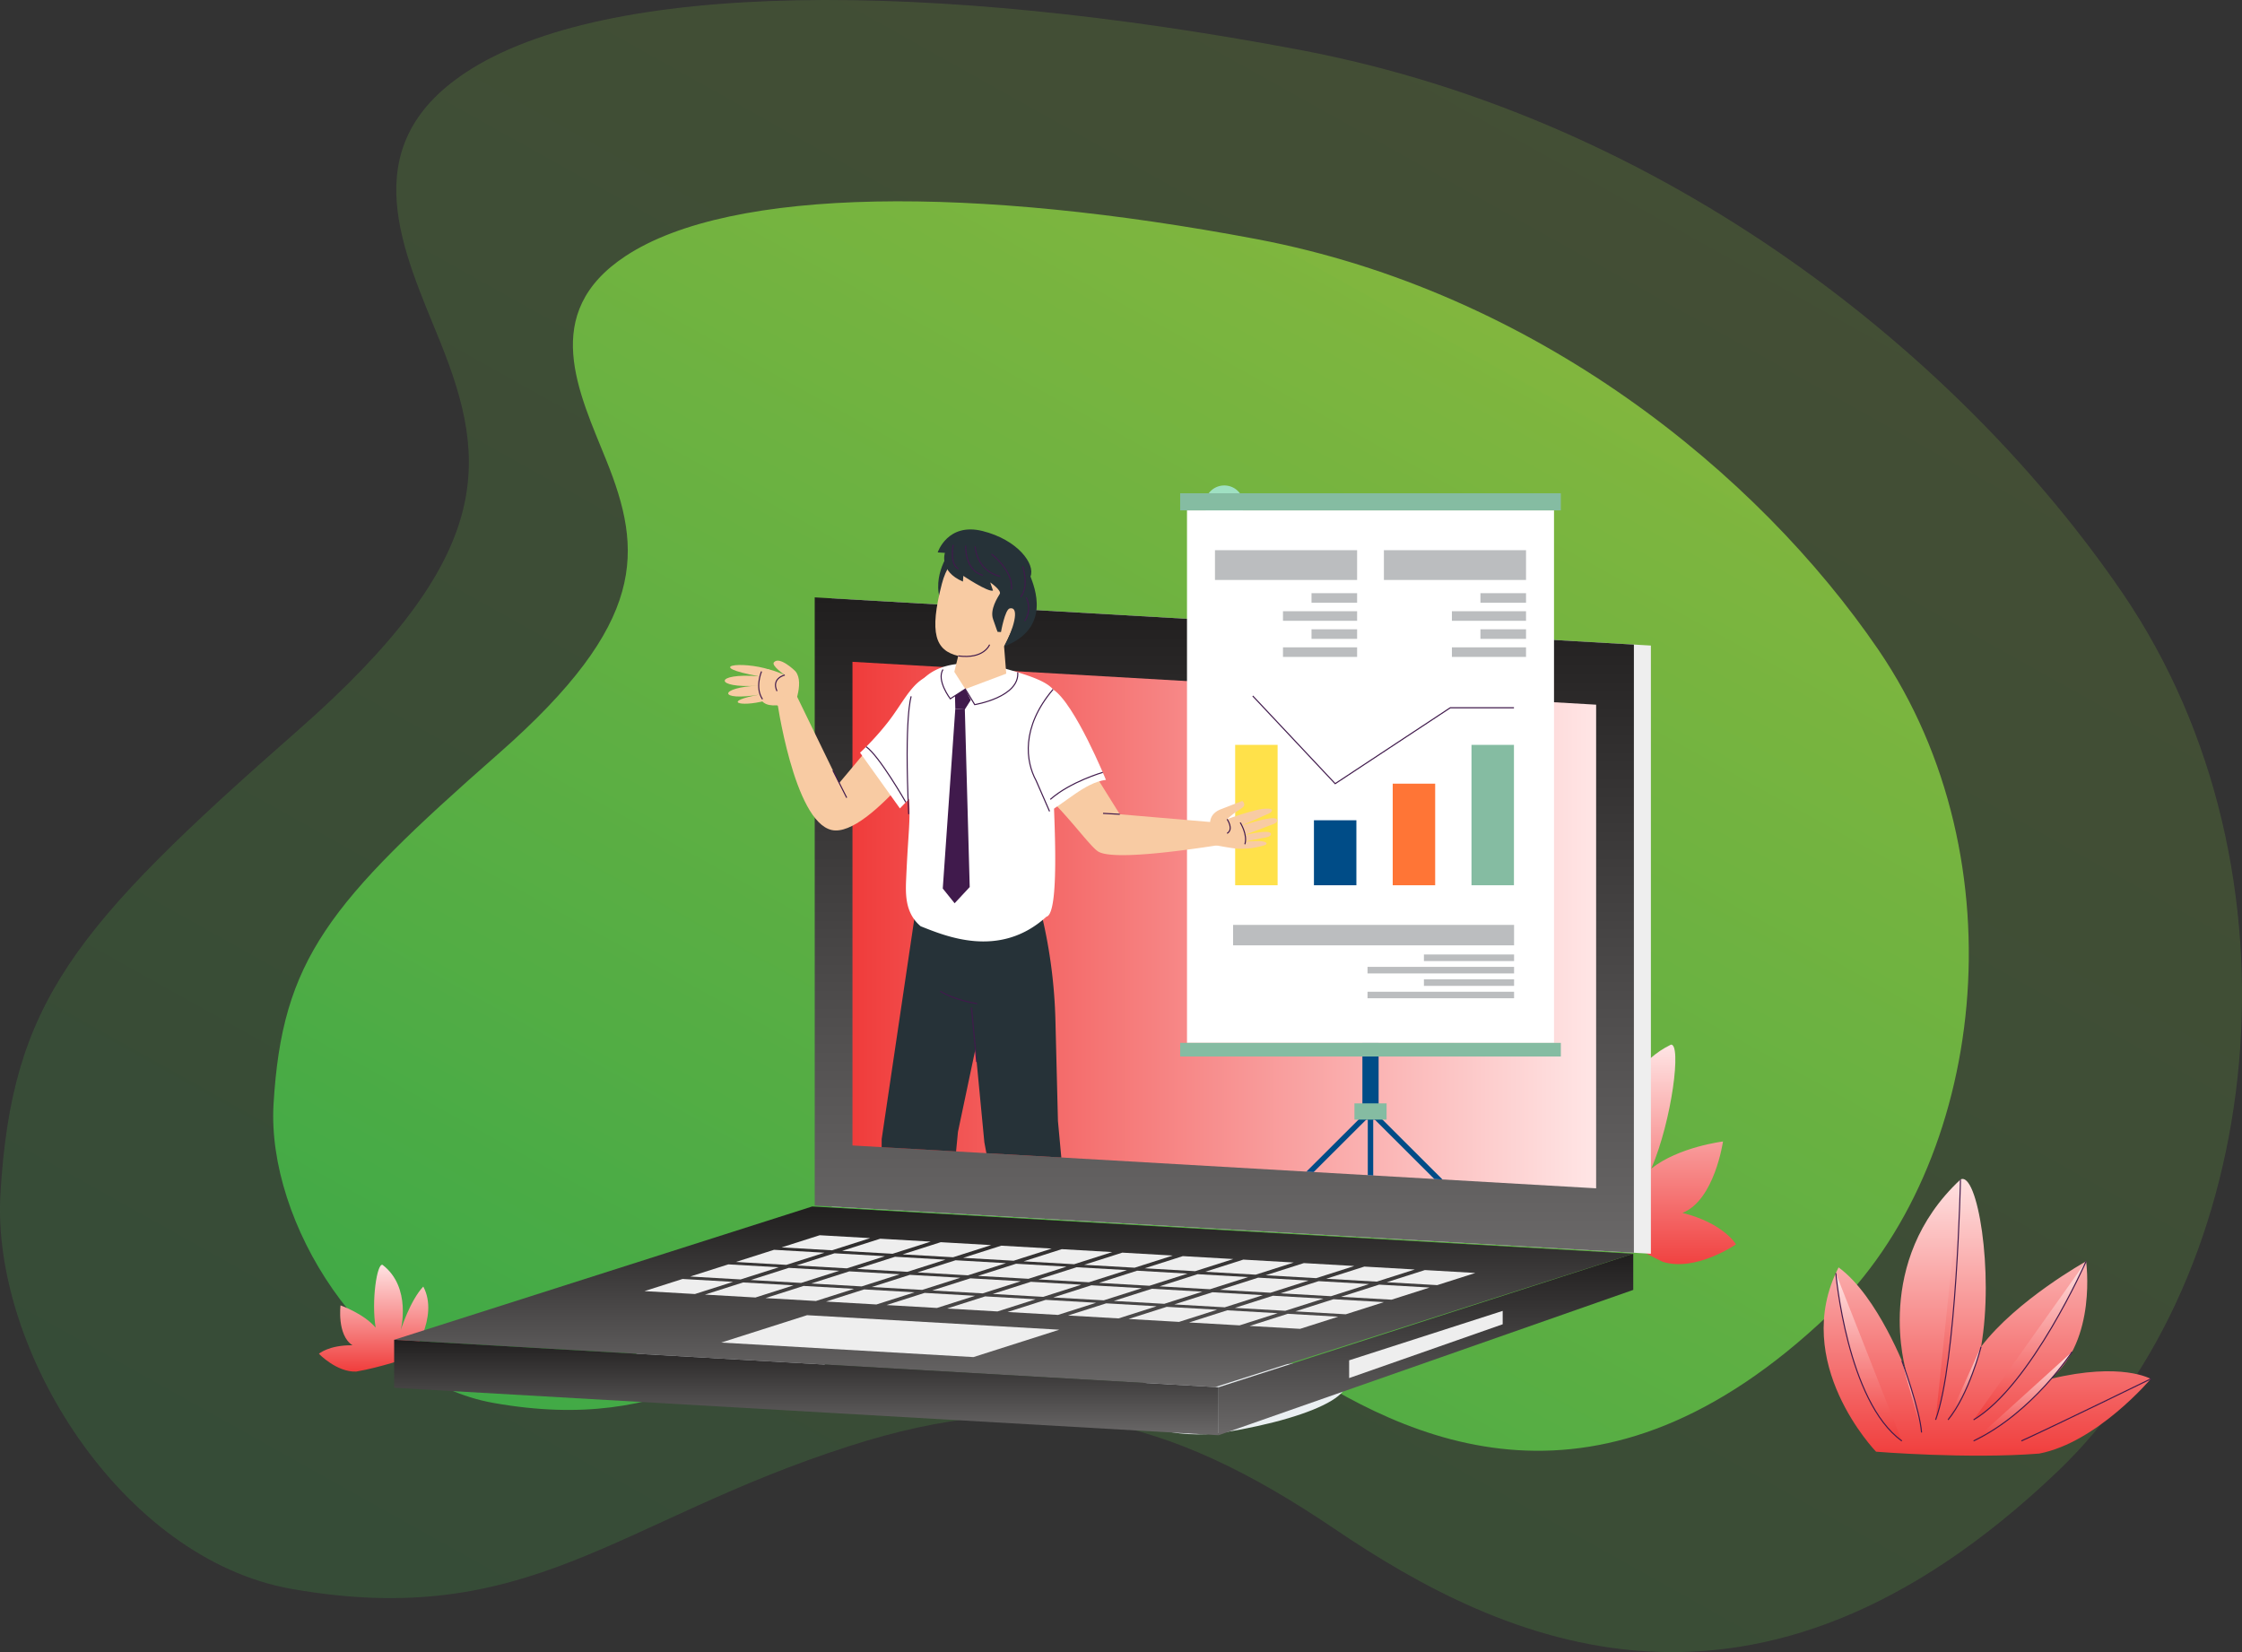 <svg xmlns="http://www.w3.org/2000/svg" xmlns:xlink="http://www.w3.org/1999/xlink" width="1169.507" height="861.742"><rect width="100%" height="100%" fill="#333333" stroke="none"/><defs><linearGradient id="b" x1=".147" y1="1.029" x2=".801" y2=".143" gradientUnits="objectBoundingBox"><stop offset="0" stop-color="#3cb64a"/><stop offset="1" stop-color="#8cc63f"/></linearGradient><linearGradient id="a" x1=".5" x2=".5" y2="1" gradientUnits="objectBoundingBox"><stop offset="0" stop-color="#ffe6e6"/><stop offset="1" stop-color="#f03c3b"/></linearGradient><linearGradient id="c" x1=".5" x2=".5" y2="1" gradientUnits="objectBoundingBox"><stop offset="0" stop-color="#201e1e"/><stop offset="1" stop-color="#6a6868"/></linearGradient><linearGradient id="d" x1="1" y1=".5" x2="0" y2=".5" xlink:href="#a"/><clipPath id="e"><path data-name="Path 2614" d="M238.014 501.973l387.918 22.353v-406.7l-496.424 22.659z" transform="translate(-129.508 -117.623)" fill="none"/></clipPath></defs><g data-name="Group 97721"><path data-name="Path 34596" d="M2725.624-4777.609c107.637-102.747 133.352-312.53 33.654-458.39-83.1-121.573-236.157-246.625-429.033-283.079s-361.85-36.415-434.928 11.745c-59.8 39.413-32 94.3-13.25 140.94 25.036 62.267 28.726 111.7-74.267 202.156-117.571 103.255-149.395 142.015-155.288 241.858-4.793 81.2 63 190.43 151.962 206.083 123.845 21.789 169.814-35.766 290.976-74.564 97.2-31.126 164.611-16.571 252.735 43.082s219.48 120.956 377.439-29.831z" transform="translate(-1652.272 5545.092)" opacity=".19" fill="url(#b)"/><path data-name="Path 34597" d="M2464.044-4964.647c81.406-77.707 100.854-236.365 25.453-346.679-62.846-91.945-178.6-186.522-324.476-214.092s-273.666-27.541-328.935 8.882c-45.229 29.808-24.2 71.319-10.021 106.592 18.935 47.092 21.725 84.479-56.168 152.89-88.918 78.091-112.986 107.406-117.444 182.917-3.625 61.413 47.648 144.021 114.928 155.859 93.664 16.479 128.43-27.049 220.064-56.393 73.51-23.541 124.494-12.532 191.142 32.583s165.994 91.481 285.457-22.559z" transform="translate(-1509.766 5650.097)" opacity=".87" fill="url(#b)"/><g data-name="Group 9332"><g data-name="Group 97720"><path data-name="Path 2499" d="M691.071 712.205c29.213 10.642-2.512 26.834-52.43 34.93s-109.534-33.062 48.293-36.264" fill="#eaeff2"/><path data-name="Path 2500" d="M394.847 723.124c-85.106-3.277-79.4-41.037-27.749-34.461s101.087 37.285 27.749 34.461z" fill="#eaeff2"/><g data-name="Group 97697"><path data-name="Path 2504" d="M38.849 341.277s-15.482-46.8 7.163-73.66c8.22 16.945 8.885 49.024 8.885 49.024s1.046-45.575 33.421-61.289c5.564-.571.591 39.286-10.221 64.621 14.389-11.351 37.369-14.1 37.369-14.1s-4.366 30.605-21.139 37.246c21.471 5.345 27.915 16.4 27.915 16.4s-20.926 14.5-38.177 9.118c-20.365-9.592-45.216-27.36-45.216-27.36z" transform="translate(783.307 289.538)" fill="url(#a)"/></g><g data-name="Group 97700"><path data-name="Path 2523" d="M423.554 365.638s15.043-20.807 6.54-36.754c-6.868 7.2-11.772 22.73-11.772 22.73s5.886-22.311-9.483-34.064c-2.943-.984-5.886 19.044-3.6 32.745-6.214-7.349-18.313-11.6-18.313-11.6s-1.961 15.447 6.214 20.807c-12.425-.121-17.494 4.443-17.494 4.443s9.319 9.709 19.455 9.278c12.431-2.088 28.453-7.585 28.453-7.585z" transform="translate(-209.291 342.201)" fill="url(#a)"/></g><g data-name="Group 97701"><path data-name="Path 2524" d="M433.859 629.338l427.307 24.623V336.727l-427.31-24.623z" fill="#eee"/><path data-name="Path 2525" d="M119.777 483.5l427.31 24.623v-317.23l-427.31-24.623z" transform="translate(305.208 145.324)" fill="url(#c)"/><path data-name="Path 2526" d="M129.508 435.151L517.427 457.5V205.231l-387.919-22.353z" transform="translate(315.173 162.331)" fill="url(#d)"/><path data-name="Path 2527" d="M119.942 392.778l428.292 24.652L766.3 347.895l-428.29-24.652z" transform="translate(85.659 306.067)" fill="url(#c)"/><path data-name="Path 2528" d="M376.193 700.291l131.594 7.574 44.795-14.284-131.594-7.573z" fill="#eee"/><path data-name="Path 2529" d="M723.384 668.811l26.319 1.515 19.882-6.34-26.319-1.515z" fill="#eee"/><path data-name="Path 2530" d="M691.817 666.994l26.319 1.515 19.882-6.34-26.319-1.515z" fill="#eee"/><path data-name="Path 2531" d="M660.25 665.177l26.319 1.515 19.882-6.34-26.319-1.515z" fill="#eee"/><path data-name="Path 2532" d="M628.683 663.359l26.319 1.515 19.882-6.34-26.319-1.515z" fill="#eee"/><path data-name="Path 2533" d="M597.116 661.543l26.319 1.515 19.882-6.34-26.319-1.515z" fill="#eee"/><path data-name="Path 2534" d="M565.549 659.726l26.319 1.515 19.882-6.34-26.323-1.515z" fill="#eee"/><path data-name="Path 2535" d="M533.983 657.909l26.319 1.515 19.882-6.34-26.32-1.515z" fill="#eee"/><path data-name="Path 2536" d="M502.415 656.092l26.319 1.515 19.882-6.34-26.316-1.515z" fill="#eee"/><path data-name="Path 2537" d="M470.848 654.275l26.319 1.515 19.882-6.34-26.319-1.515z" fill="#eee"/><path data-name="Path 2538" d="M439.281 652.458l26.319 1.515 19.882-6.34-26.319-1.515z" fill="#eee"/><path data-name="Path 2539" d="M407.711 650.642l26.319 1.515 19.882-6.34-26.319-1.515z" fill="#eee"/><path data-name="Path 2540" d="M699.537 676.414l26.319 1.515 19.882-6.34-26.319-1.515z" fill="#eee"/><path data-name="Path 2541" d="M667.97 674.598l26.319 1.515 19.882-6.341-26.321-1.514z" fill="#eee"/><path data-name="Path 2542" d="M636.403 672.781l26.319 1.515 19.882-6.34-26.317-1.515z" fill="#eee"/><path data-name="Path 2543" d="M604.836 670.963l26.319 1.515 19.882-6.34-26.319-1.515z" fill="#eee"/><path data-name="Path 2544" d="M573.269 669.147l26.319 1.515 19.882-6.34-26.319-1.515z" fill="#eee"/><path data-name="Path 2545" d="M541.698 667.33l26.319 1.515 19.882-6.34-26.314-1.51z" fill="#eee"/><path data-name="Path 2546" d="M510.135 665.513l26.319 1.515 19.882-6.34-26.318-1.512z" fill="#eee"/><path data-name="Path 2547" d="M478.572 663.696l26.319 1.515 19.882-6.34-26.322-1.515z" fill="#eee"/><path data-name="Path 2548" d="M447.002 661.879l26.319 1.515 19.882-6.34-26.319-1.517z" fill="#eee"/><path data-name="Path 2549" d="M415.435 660.062l26.319 1.515 19.882-6.34-26.319-1.519z" fill="#eee"/><path data-name="Path 2550" d="M383.868 658.245l26.319 1.515 19.882-6.34-26.319-1.515z" fill="#eee"/><path data-name="Path 2551" d="M675.69 684.018l26.319 1.52 19.882-6.34-26.319-1.515z" fill="#eee"/><path data-name="Path 2552" d="M644.122 682.202l26.32 1.517 19.88-6.342-26.319-1.515z" fill="#eee"/><path data-name="Path 2553" d="M612.559 680.385l26.319 1.515 19.882-6.34-26.319-1.515z" fill="#eee"/><path data-name="Path 2554" d="M580.99 678.568l26.319 1.515 19.882-6.34-26.319-1.515z" fill="#eee"/><path data-name="Path 2555" d="M549.423 676.75l26.319 1.515 19.882-6.34-26.319-1.515z" fill="#eee"/><path data-name="Path 2556" d="M517.855 674.934l26.319 1.515 19.882-6.34-26.319-1.515z" fill="#eee"/><path data-name="Path 2557" d="M486.288 673.117l26.319 1.515 19.882-6.34-26.319-1.515z" fill="#eee"/><path data-name="Path 2558" d="M454.722 671.304l26.319 1.515 19.882-6.34-26.319-1.515z" fill="#eee"/><path data-name="Path 2559" d="M423.155 669.484l26.319 1.515 19.882-6.34-26.319-1.515z" fill="#eee"/><path data-name="Path 2560" d="M391.588 667.665l26.319 1.515 19.882-6.34-26.319-1.515z" fill="#eee"/><path data-name="Path 2561" d="M360.021 665.846l26.319 1.515 19.882-6.34-26.319-1.515z" fill="#eee"/><path data-name="Path 2562" d="M651.843 691.622l26.319 1.515 19.882-6.34-26.319-1.512z" fill="#eee"/><path data-name="Path 2563" d="M620.276 689.805l26.319 1.515 19.882-6.34-26.318-1.514z" fill="#eee"/><path data-name="Path 2564" d="M588.71 687.989l26.319 1.515 19.882-6.34-26.319-1.517z" fill="#eee"/><path data-name="Path 2565" d="M557.143 686.172l26.319 1.515 19.882-6.34-26.319-1.519z" fill="#eee"/><path data-name="Path 2566" d="M525.576 684.354l26.319 1.515 19.882-6.34-26.319-1.515z" fill="#eee"/><path data-name="Path 2567" d="M494.009 682.538l26.319 1.515 19.882-6.34-26.319-1.515z" fill="#eee"/><path data-name="Path 2568" d="M462.442 680.721l26.319 1.515 19.882-6.34-26.319-1.515z" fill="#eee"/><path data-name="Path 2569" d="M430.876 678.904l26.319 1.515 19.882-6.34-26.319-1.515z" fill="#eee"/><path data-name="Path 2570" d="M399.309 677.087l26.319 1.515 19.882-6.34-26.319-1.515z" fill="#eee"/><path data-name="Path 2571" d="M367.742 675.27l26.319 1.515 19.882-6.34-26.319-1.515z" fill="#eee"/><path data-name="Path 2572" d="M336.174 673.453l26.319 1.515 19.882-6.34-26.319-1.515z" fill="#eee"/><path data-name="Path 2573" d="M336.247 335.423v18.852l-216.305 75.8v-25.016z" transform="translate(515.715 318.539)" fill="url(#c)"/><path data-name="Path 2574" d="M783.855 683.764v6.981l-80.092 28.067v-9.263z" fill="#eee"/><path data-name="Path 2575" d="M656.867 407.367l-430.056-24.753V357.6l430.056 24.753z" transform="translate(-21.21 341.247)" fill="url(#c)"/></g><path data-name="Path 2576" d="M628.478 263.38a10.162 10.162 0 1010.163-10.161 10.163 10.163 0 00-10.163 10.161z" fill="#9fe0c2"/><g data-name="Group 97713"><g data-name="Group 97712" clip-path="url(#e)" transform="translate(336.175 213.131)"><g data-name="Group 97711"><g data-name="Group 97710"><g data-name="Group 97702" fill="none" stroke="#004c87" stroke-miterlimit="10" stroke-width="2.835"><path data-name="Line 58" d="M445.143 432.897l-66.414-66.266"/><path data-name="Line 59" d="M312.315 432.897l66.414-66.266"/></g><path data-name="Line 60" fill="none" stroke="#004c87" stroke-miterlimit="10" stroke-width="2.835" d="M378.729 432.897V356.91"/><path data-name="Rectangle 11507" fill="#004c87" d="M374.5 330.821h8.46v40.04h-8.46z"/><path data-name="Rectangle 11508" fill="#85bca2" d="M370.344 362.402h16.771v8.459h-16.771z"/><path data-name="Rectangle 11509" fill="#fff" d="M283.004 53.068h191.451v277.754H283.004z"/><path data-name="Rectangle 11510" fill="#85bca2" d="M279.442 330.821h198.575v7.124H279.442z"/><path data-name="Rectangle 11511" fill="#85bca2" d="M279.442 44.163h198.575v8.905H279.442z"/><g data-name="Group 97707"><g data-name="Group 97704"><g data-name="Group 97703" fill="#bbbdbf"><path data-name="Rectangle 11512" d="M385.715 73.844h74.143v15.538h-74.143z"/><path data-name="Rectangle 11513" d="M436.071 96.288h23.788v4.985h-23.788z"/><path data-name="Rectangle 11514" d="M421.191 105.705h38.667v4.985h-38.667z"/><path data-name="Rectangle 11515" d="M436.071 115.121h23.788v4.985h-23.788z"/><path data-name="Rectangle 11516" d="M421.191 124.538h38.667v4.985h-38.667z"/></g></g><g data-name="Group 97706"><g data-name="Group 97705" fill="#bbbdbf"><path data-name="Rectangle 11517" d="M297.6 73.844h74.144v15.538H297.6z"/><path data-name="Rectangle 11518" d="M347.956 96.288h23.788v4.985h-23.788z"/><path data-name="Rectangle 11519" d="M333.076 105.705h38.667v4.985h-38.667z"/><path data-name="Rectangle 11520" d="M347.956 115.121h23.788v4.985h-23.788z"/><path data-name="Rectangle 11521" d="M333.076 124.538h38.667v4.985h-38.667z"/></g></g></g><g data-name="Group 97709"><g data-name="Group 97708" fill="#bbbdbf"><path data-name="Rectangle 11522" d="M307.041 269.289h146.58v10.686h-146.58z"/><path data-name="Rectangle 11523" d="M406.593 284.724h47.028v3.428h-47.028z"/><path data-name="Rectangle 11524" d="M377.177 291.199h76.445v3.428h-76.445z"/><path data-name="Rectangle 11525" d="M406.593 297.675h47.028v3.428h-47.028z"/><path data-name="Rectangle 11526" d="M377.177 304.151h76.445v3.428h-76.445z"/></g><path data-name="Rectangle 11527" fill="#85bca2" d="M431.409 175.397h22.145v73.237h-22.145z"/><path data-name="Rectangle 11528" fill="#ff7536" d="M390.316 195.644h22.145v52.99h-22.145z"/><path data-name="Rectangle 11529" fill="#004c87" d="M349.222 214.728h22.145v33.906h-22.145z"/><path data-name="Rectangle 11530" fill="#ffe14a" d="M308.129 175.397h22.145v73.237h-22.145z"/></g><path data-name="Path 2577" d="M453.555 156.042H420.34l-60.044 39.6-43-45.763" fill="none" stroke="#401a4c" stroke-miterlimit="10" stroke-width=".567"/></g><path data-name="Path 2578" d="M158.805 75.381s-10.488 14.229-2.736 28.579c14.034-2.345 12.542-26.62 2.736-28.579z" fill="#263238"/><path data-name="Path 2579" d="M78.87 137.154c-.472-.607-8.543-8.26-11.365-4.789-1.407 1.731 5.7 6.594 5.7 6.594s-11.233-4.981-11.209-2.453c-2.947 8.736-5.133 19.139 7.088 18.265l8.062 2.469s6.592-13.83 1.724-20.086z" fill="#f8cba3"/><path data-name="Path 2580" d="M127.783 164.064l-26.256 31.3-22.773-46.877-9.825 2.374s8.912 64.56 28.777 68.954 60.978-55.128 60.978-55.128z" fill="#f8cba3"/><path data-name="Path 2581" d="M310.113 222.015c-.449-2.726-4.2-2.886-4.131-5.461l-58.029-4.955-13.395-21.45c-9.788 5.732-15.413 4.742-22.851 13.692 11.4 11.286 20.493 24.08 24.768 27.053 7.829 5.445 53.151-1.453 74.3-5.048a289.013 289.013 0 01-.662-3.831z" fill="#f8cba3"/><path data-name="Path 2582" d="M145.35 497.092a15.126 15.126 0 01-10.776.711c-4.307-2.014-2.882-8.353-6.685-10.173l-1.131 2.678c-2.368 5.59-34.06 16.143-34.06 16.143l.184 7.8 52.881-.856z" fill="#4b4be3"/><path data-name="Path 2583" d="M134.573 497.803a15.126 15.126 0 0010.776-.711l-.51-19.35-11.755-2.388-5.2 12.276c3.807 1.82 2.382 8.159 6.689 10.173z" fill="#f8cba3"/><path data-name="Path 2584" d="M185.18 274.619l-21.654 102.659-10.515 109.455-29.666-3.372.4-102.369 18.154-122.5 40.113-.943z" fill="#263238"/><path data-name="Path 2585" d="M220.22 492.715a15.128 15.128 0 01-10.452 2.712c-4.609-1.174-4.394-7.669-8.469-8.744l-.613 2.842c-1.279 5.934-30.441 22.222-30.441 22.222l1.637 7.635 51.791-10.723z" fill="#4b4be3"/><path data-name="Path 2586" d="M209.768 495.427a15.128 15.128 0 0010.452-2.712l-4.115-18.912-12-.152-2.809 13.033c4.077 1.074 3.863 7.569 8.472 8.743z" fill="#f8cba3"/><path data-name="Path 2587" d="M214.376 319.103l1.314 52.515 10.121 109.489-29.773 2.23-18.738-100.64-11.7-122.167 37.273-15.063 4.669 20.054a265.651 265.651 0 016.834 53.582z" fill="#263238"/><path data-name="Path 2588" d="M297.183 223.541s-6.869-10.869 3.931-14.729l10.752-4.174a2.694 2.694 0 011.012 1.9c-.032 1.425-1.929 2.21-4.576 4.056a36.582 36.582 0 00-4.368 3.585 137.652 137.652 0 0117.048-5.171c.569-.119 8.483-1.305 5.756 1.55a3.5 3.5 0 01-1.168.71q-7.116 3.142-14.223 6.3 17.5-5.592 18.587-3.212c.579 1.271-1.081 2.066-1.955 2.4l-15.051 5.712c1.668-.326 13.1-3.093 13.838-.773.559 1.745-3.672 2.154-4.609 2.338l-9.312 1.828c2.23-.109 4.451-.3 6.687-.275a14.181 14.181 0 013.765.34c1.441.425 1.761 1.3 0 1.858a41.95 41.95 0 01-13.083 1.809c-3.315-.032-14.678-2.255-19.546-3.3" fill="#f8cba3"/><path data-name="Path 2589" d="M146.393 140.073c12.543-11.173 34.143-6.6 42.415-4.269 13.407 3.787 20.987 6.736 24.321 10.65-.729 10.187-.882 26.43-.532 37.588.629 20.054 4.765 79.256-2.915 80.979-24.59 22.339-52.966 9.94-65.6 4.993a20.585 20.585 0 01-2.67-2.692c-5.473-6.665-5.214-15.115-4.89-22.386.834-18.706 1.573-24.262 1.714-32.06.219-12.065-1.289-12.964-1.611-24.387-.591-21.118-1.089-38.745 9.768-48.416z" fill="#fff"/><path data-name="Path 2590" d="M182.089 177.806s15.174-41.755 31.04-31.352c11.428 7.495 27.589 47.194 27.589 47.194-11.247 1.473-21.363 12.365-31.7 17.716-8.579-20.827-26.929-33.558-26.929-33.558z" fill="#fff"/><path data-name="Line 61" fill="none" stroke="#401a4c" stroke-miterlimit="10" stroke-width=".567" d="M247.953 211.599l-8.735-.48"/><path data-name="Line 62" fill="none" stroke="#401a4c" stroke-miterlimit="10" stroke-width=".567" d="M170.565 312.379l2.725 28.451"/><path data-name="Path 2591" d="M173.556 310.387s-11.241-1.609-19.289-6.515" fill="none" stroke="#401a4c" stroke-miterlimit="10" stroke-width=".567"/><path data-name="Path 2592" d="M155.307 140.886c-1.789.079-3.746-2.753-6.991-1.512-8.916 3.408-13.369 13.968-21.167 23.993a140.191 140.191 0 01-14.7 16.1l20.8 29.067 26.753-27.646z" fill="#fff"/><path data-name="Path 2593" d="M139.14 150.073s-3.708 10.057-1.3 61.455" fill="none" stroke="#401a4c" stroke-miterlimit="10" stroke-width=".567"/><path data-name="Path 2594" d="M161.62 137.285l2.048-8.29c-11.9-2.811-15.251-11.731-8.513-37.677 8.2-31.565 42.727-17.283 44.423-5.445s-11.988 38.212-11.988 38.212l1.127 14.166-21.349 8.034z" fill="#f8cba3"/><path data-name="Path 2595" d="M180.035 123.116s-2.852 7.7-16.368 5.882" fill="none" stroke="#401a4c" stroke-miterlimit="10" stroke-width=".567"/><path data-name="Path 2596" d="M65.176 136.114c-14.8-4.708-34.714-1.87-5.426 3.53-23.632-2.03-23.936 6.491-.3 4.862-20.708.81-21.614 8.4.83 4.633-19.933 3.508-11.057 6.87 2.858 3.212" fill="#f8cba3"/><path data-name="Path 2597" d="M73.209 138.96s-7.2 1.646-4.076 8.385" fill="none" stroke="#401a4c" stroke-miterlimit="10" stroke-width=".567"/><path data-name="Path 2598" d="M61.067 137.087s-3.627 8.426.508 14.5" fill="none" stroke="#401a4c" stroke-miterlimit="10" stroke-width=".567"/><path data-name="Line 63" fill="none" stroke="#401a4c" stroke-miterlimit="10" stroke-width=".567" d="M98.304 188.731l7.194 14.241"/><path data-name="Path 2599" d="M156.726 75.249s-3.263 9.594 9.4 14.972c.194-2.036.188-2.981.188-2.981s12.776 8.558 15.508 7.693l-1.465-4.283s6.044 4.167 4.981 5.993-5.238 8.1-3.51 13.142 2.354 6.653 2.354 6.653l1.787.113s2.087-11.788 4.566-12.326c5.623-1.22 1.68 11.638-2.941 19.856 25-9.628 15.652-31.35 13.771-36.515 2.617-6.459-6.673-19.141-24.99-23.713s-23.414 11.158-23.414 11.158z" fill="#263238"/><path data-name="Path 2600" d="M167.535 71.513s-.553 12.929 9.009 15.427" fill="none" stroke="#401a4c" stroke-miterlimit="10" stroke-width=".567"/><path data-name="Path 2601" d="M172.507 71.829s.35 12.67 13.089 15.684" fill="none" stroke="#401a4c" stroke-miterlimit="10" stroke-width=".567"/><path data-name="Path 2602" d="M161.043 71.102s-2.067 10 2.773 12.51" fill="none" stroke="#401a4c" stroke-miterlimit="10" stroke-width=".567"/><path data-name="Path 2603" d="M180.972 75.867s11.442 8.564 10.5 18.461" fill="none" stroke="#401a4c" stroke-miterlimit="10" stroke-width=".567"/><path data-name="Path 2604" d="M197.283 82.261s3.536 10.094-1.014 16.02" fill="none" stroke="#401a4c" stroke-miterlimit="10" stroke-width=".567"/><path data-name="Path 2605" d="M199.109 98.461a12.437 12.437 0 01-.785 12.391" fill="none" stroke="#401a4c" stroke-miterlimit="10" stroke-width=".567"/><path data-name="Path 2606" d="M194.711 137.538c1.05 13.008-22.438 16.868-22.438 16.868l-4.9-8.124-7.841 5.082s-7.343-9.584-3.821-15.279" fill="none" stroke="#401a4c" stroke-miterlimit="10" stroke-width=".567"/><path data-name="Path 2607" d="M170.205 152.04l-3.084 4.871-4.973-.315-.175-6.817 5.4-3.5z" fill="#401a4c"/><path data-name="Path 2608" d="M167.121 156.91l2.544 92.646-7.872 8.46-6.185-7.694 6.539-93.727z" fill="#401a4c"/><path data-name="Path 2609" d="M239.074 189.754s-16.842 4.813-27.367 14.087" fill="none" stroke="#401a4c" stroke-miterlimit="10" stroke-width=".567"/><path data-name="Path 2610" d="M211.31 210.087l-7.023-16.073c-5.347-9.794-8.029-27.638 8.843-47.56" fill="none" stroke="#401a4c" stroke-miterlimit="10" stroke-width=".567"/><path data-name="Path 2611" d="M136.339 205.341s-13.895-24.286-20.7-28.978" fill="none" stroke="#401a4c" stroke-miterlimit="10" stroke-width=".567"/><path data-name="Path 2612" d="M303.933 214.178s3.643 5.188 0 7.392" fill="none" stroke="#401a4c" stroke-miterlimit="10" stroke-width=".567"/><path data-name="Path 2613" d="M310.772 215.904s4 6.295 2.421 11.33" fill="none" stroke="#401a4c" stroke-miterlimit="10" stroke-width=".567"/></g></g></g><g data-name="Group 97719" transform="translate(951.279 614.948)" fill="url(#a)"><path data-name="Path 2692" d="M27.346 142.27s-44.99-46.542-19.558-96.138C28.328 61.089 43 100.212 43 100.212S25.393 43.185 71.365.299c8.8-4.742 17.6 48.074 10.758 87.2 18.585-24.452 54.774-44.52 54.774-44.52s5.87 40.954-18.583 61.322c37.167-8.977 52.327 0 52.327 0s-27.875 33.083-58.2 38.95c-37.164 2.932-85.095-.981-85.095-.981z"/><path data-name="Path 2693" d="M6.351 49.111s5.837 66.995 34.447 87.535" stroke="#401a4c" stroke-miterlimit="10" stroke-width=".567"/><path data-name="Path 2694" d="M71.365.298s-1.957 95.268-12.96 125.345" stroke="#401a4c" stroke-miterlimit="10" stroke-width=".567"/><path data-name="Path 2695" d="M136.896 42.977s-28.561 64.776-58.686 82.667" stroke="#401a4c" stroke-miterlimit="10" stroke-width=".567"/><path data-name="Path 2696" d="M170.641 104.298s-50.6 24.685-67.489 32.348" stroke="#401a4c" stroke-miterlimit="10" stroke-width=".567"/><path data-name="Path 2697" d="M129.62 90.124s-20.6 31.852-51.41 46.522" stroke="#401a4c" stroke-miterlimit="10" stroke-width=".567"/><path data-name="Path 2698" d="M40.798 94.822s9.525 25.974 10.27 37.424" stroke="#401a4c" stroke-miterlimit="10" stroke-width=".567"/><path data-name="Path 2699" d="M82.123 87.497s-6.357 24.942-17.239 38.147" stroke="#401a4c" stroke-miterlimit="10" stroke-width=".567"/></g></g></g></g></svg>